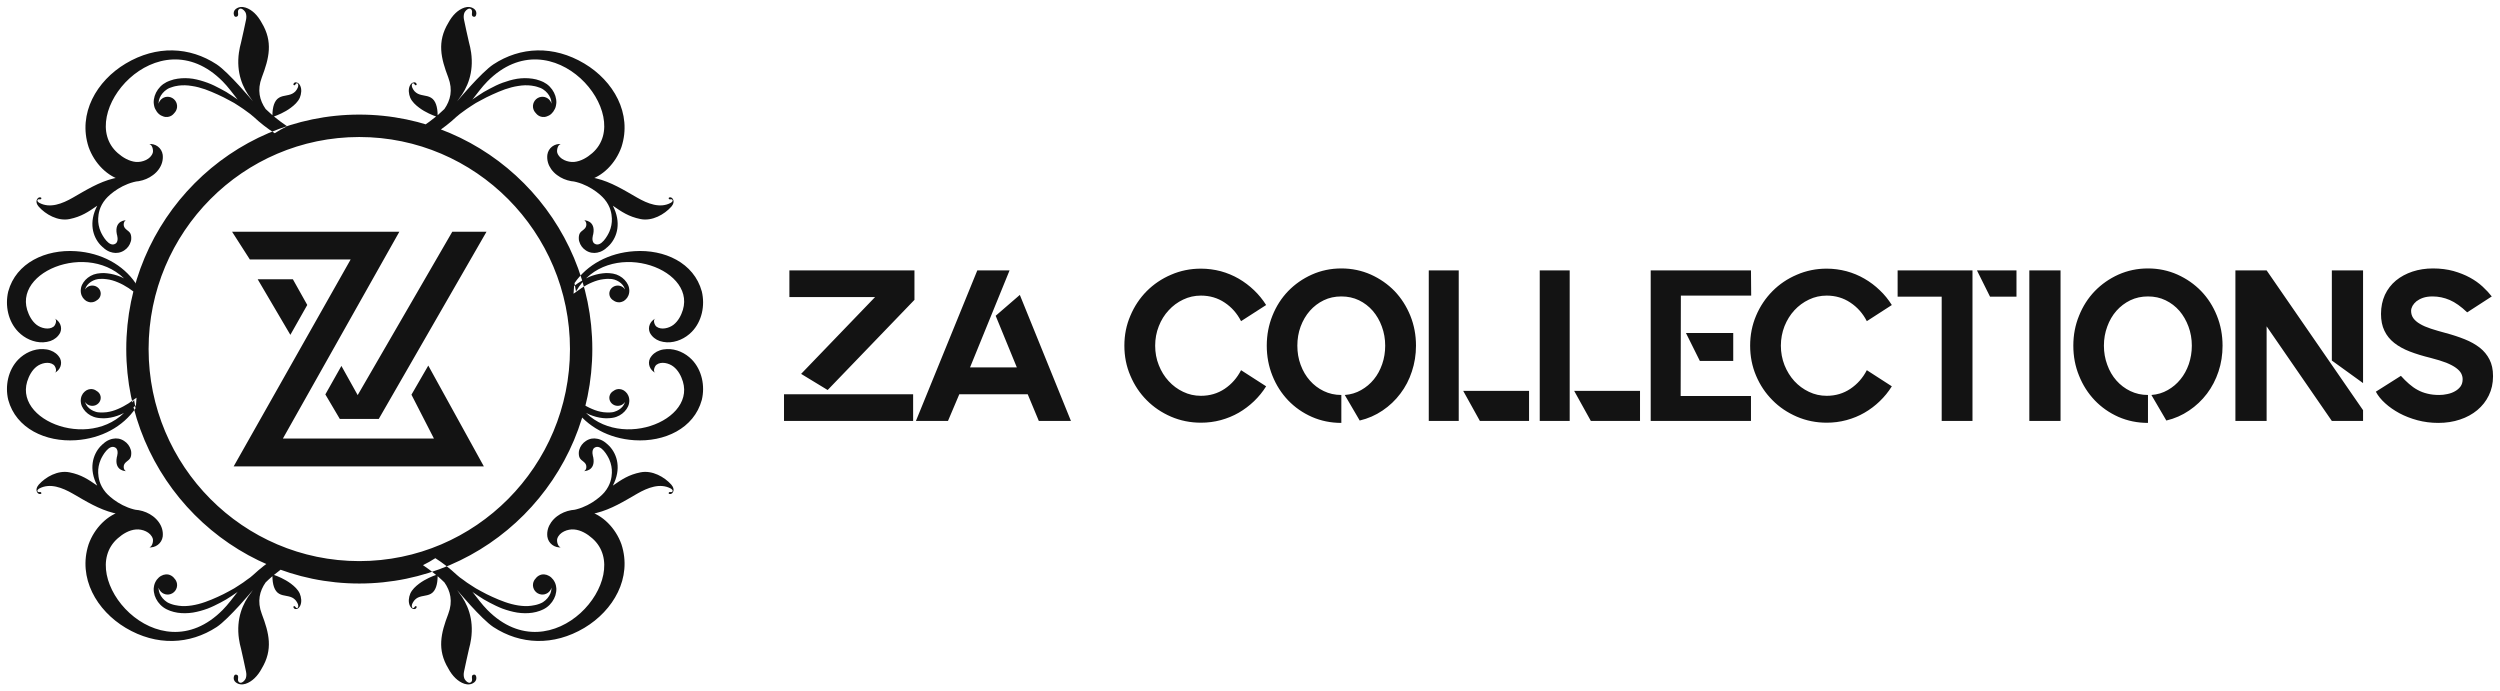 <svg version="1.2" baseProfile="tiny-ps" xmlns="http://www.w3.org/2000/svg" viewBox="0 0 358 99" width="358" height="99">
	<title>Shape 43</title>
	<style>
		tspan { white-space:pre }
		.shp0 { fill: #131313 } 
	</style>
	<path id="Shape 43" class="shp0" d="M51.45 83.56C33.05 83.56 18.08 68.5 18.08 49.98C18.08 31.47 33.05 16.41 51.45 16.41C69.85 16.41 84.82 31.47 84.82 49.98C84.82 68.5 69.85 83.56 51.45 83.56ZM51.45 19.62C34.81 19.62 21.28 33.24 21.28 49.98C21.28 66.73 34.81 80.35 51.45 80.35C68.09 80.35 81.62 66.73 81.62 49.98C81.62 33.24 68.09 19.62 51.45 19.62ZM19.2 41.74C14.75 33.94 2.04 38.23 3.89 44.37C4.14 45.16 4.56 45.99 5.25 46.52C5.88 47 7 47.29 7.68 46.77C7.93 46.58 8.24 45.82 7.82 45.61C8.62 46.01 8.96 46.91 8.61 47.66C8.3 48.24 7.8 48.62 7.22 48.83C6.89 48.94 6.54 49 6.18 49.02C4.85 49.07 3.53 48.46 2.61 47.51C1.16 46.02 0.7 43.75 1.18 41.74C2.3 37.62 6.55 35.68 10.85 35.97C14.52 36.21 17.62 37.92 19.41 40.54C19.35 40.94 19.27 41.34 19.2 41.74ZM18.77 34.43C18.77 34.38 18.78 34.32 18.79 34.27C18.81 33.98 18.79 33.67 18.66 33.42C18.42 32.99 17.84 32.86 17.73 32.32C17.68 32.05 17.73 31.73 17.99 31.56C18.01 31.55 18.03 31.54 18.05 31.54C18.03 31.54 17.62 31.54 17.25 31.78C16.87 32.03 16.53 32.53 16.73 33.54C16.73 33.54 17.08 34.55 16.54 34.89C15.62 35.49 14.65 33.71 14.42 33.18C14.16 32.59 14.03 31.92 14.06 31.28C14.09 30.62 14.23 29.58 15.13 28.51C15.74 27.78 17.59 26.21 20.02 25.9C19.86 25.65 19.68 25.41 19.48 25.19C18.54 25.18 17.45 25.26 16.28 25.55C14.16 26.07 12.34 27.21 10.44 28.3C8.93 29.17 7.15 29.88 5.62 29.04C5.48 28.97 5.22 28.73 5.43 28.58C5.51 28.51 5.63 28.54 5.72 28.55C5.8 28.55 5.88 28.54 5.91 28.45C5.96 28.35 5.9 28.3 5.82 28.27C5.68 28.23 5.52 28.28 5.41 28.39C5.05 28.79 5.28 29.3 5.55 29.6C6.53 30.7 8.28 31.71 9.96 31.37C11.66 31.02 12.64 30.34 13.92 29.46C12.68 31.86 13.28 33.89 14.38 35.08C14.49 35.2 14.6 35.31 14.72 35.41L14.73 35.4C15.01 35.69 15.35 35.91 15.73 36.06C15.87 36.11 16.01 36.15 16.16 36.18C16.68 36.28 17.24 36.21 17.77 35.87C18.26 35.56 18.58 35.1 18.72 34.61C18.74 34.55 18.75 34.49 18.77 34.43ZM31.03 9.22C27.16 6.68 22.42 6.46 18 9.1C13.84 11.58 11.12 16.25 12.69 21.06C13.51 23.36 15.37 25.32 17.66 25.87C19.11 26.22 20.71 25.98 21.91 25.07C22.24 24.83 22.52 24.54 22.75 24.22C23.16 23.64 23.39 22.94 23.3 22.16C23.16 21.18 22.27 20.51 21.27 20.63C21.8 20.57 21.99 21.52 21.88 21.87C21.58 22.83 20.36 23.26 19.47 23.19C18.49 23.1 17.58 22.55 16.86 21.92C10.68 16.5 22.54 2.22 31.89 11.66C32.66 12.43 33.38 13.44 34.05 14.28C34.01 14.25 33.97 14.21 33.93 14.18C33.69 14.01 33.45 13.85 33.19 13.68C32.69 13.33 32.15 13.01 31.56 12.71C30.98 12.4 30.37 12.09 29.71 11.85C29.05 11.61 28.35 11.4 27.63 11.28C26.91 11.17 26.16 11.16 25.43 11.27C25.07 11.32 24.71 11.41 24.37 11.54C24.2 11.61 24.04 11.66 23.86 11.75C23.74 11.81 23.52 11.94 23.38 12.04C22.78 12.48 22.36 13.09 22.15 13.74C22.05 14.06 22 14.4 22.01 14.72C22.01 14.8 22.03 14.88 22.04 14.96C22.05 15.04 22.06 15.12 22.08 15.19C22.11 15.27 22.12 15.33 22.15 15.43C22.18 15.49 22.2 15.55 22.23 15.61C22.37 15.9 22.54 16.13 22.74 16.31C22.94 16.49 23.17 16.61 23.4 16.68C23.63 16.76 23.85 16.77 24.06 16.74C24.26 16.71 24.43 16.64 24.57 16.55C24.71 16.47 24.81 16.36 24.89 16.27C24.91 16.24 24.93 16.22 24.95 16.2C25.16 15.99 25.3 15.72 25.35 15.41C25.45 14.66 24.93 13.97 24.18 13.87C23.51 13.78 22.89 14.21 22.7 14.85C22.7 14.81 22.7 14.77 22.71 14.72C22.72 14.49 22.77 14.24 22.87 14.01C23.07 13.54 23.44 13.1 23.9 12.8C24.03 12.72 24.09 12.68 24.27 12.6C24.38 12.55 24.54 12.51 24.68 12.46C24.82 12.4 24.97 12.38 25.12 12.34C25.27 12.3 25.42 12.28 25.58 12.26C26.19 12.18 26.83 12.2 27.47 12.31C28.11 12.4 28.75 12.58 29.37 12.79C29.98 13.02 30.59 13.26 31.16 13.53C31.73 13.8 32.31 14.06 32.8 14.35C33.06 14.48 33.3 14.62 33.54 14.75C33.77 14.9 34 15.04 34.21 15.18C34.65 15.45 35.02 15.73 35.35 15.97C35.52 16.1 35.68 16.21 35.83 16.32C35.97 16.44 36.1 16.54 36.21 16.64C36.24 16.66 36.27 16.68 36.29 16.7C37.25 17.6 38.27 18.39 39.34 19.08C39.91 18.71 40.5 18.38 41.11 18.08C40.48 17.65 39.85 17.19 39.23 16.68C39.68 16.52 40.75 16.11 41.66 15.42C42.16 15.05 42.67 14.58 42.93 14C43.15 13.47 43.24 12.78 42.98 12.25C42.85 12 42.66 11.8 42.36 11.79C42.22 11.78 42.08 11.87 42.03 12.01C42 12.08 42 12.16 42.1 12.2C42.18 12.24 42.23 12.19 42.28 12.13C42.33 12.06 42.38 11.95 42.48 11.93C42.6 11.91 42.67 12 42.7 12.12C42.76 12.38 42.61 12.63 42.48 12.85C42.38 13.01 42.26 13.15 42.09 13.27C41.46 13.75 40.62 13.59 39.96 13.99C39.29 14.38 39.02 15.33 39.01 16.5C38.68 16.21 38.35 15.91 38.04 15.61C37.18 14.37 36.8 12.91 37.49 11.09C38.54 8.33 39.12 5.99 37.48 3.27C37.2 2.75 36.85 2.26 36.44 1.87C35.76 1.23 34.62 0.61 33.75 1.3C33.5 1.5 33.4 1.84 33.5 2.15C33.55 2.33 33.67 2.46 33.89 2.39C34.09 2.32 34.11 2.17 34.1 1.99C34.09 1.79 34.03 1.55 34.17 1.37C34.51 0.96 35.08 1.55 35.2 1.88C35.3 2.18 35.3 2.51 35.23 2.84C35.05 3.74 34.76 5.02 34.52 6.08C34.39 6.56 34.29 7.01 34.23 7.45C34.22 7.47 34.22 7.48 34.22 7.49L34.22 7.49C33.8 10.42 34.76 12.61 35.94 14.12C36.03 14.25 36.12 14.38 36.22 14.51C36.22 14.51 32.76 10.36 31.03 9.22ZM18.41 41.25C17.92 40.93 17.41 40.65 16.88 40.43C16.36 40.21 15.81 40.04 15.26 39.98C15.12 39.96 14.98 39.94 14.85 39.94C14.71 39.94 14.57 39.92 14.44 39.94C14.31 39.95 14.16 39.94 14.05 39.96C13.88 39.99 13.81 40 13.69 40.04C13.22 40.19 12.8 40.46 12.52 40.8C12.38 40.97 12.28 41.15 12.21 41.34C12.19 41.38 12.19 41.41 12.18 41.45C12.48 40.97 13.12 40.76 13.68 40.98C14.3 41.23 14.59 41.9 14.33 42.49C14.22 42.73 14.03 42.92 13.81 43.04C13.78 43.06 13.76 43.07 13.74 43.09C13.65 43.14 13.54 43.21 13.4 43.24C13.26 43.29 13.09 43.3 12.91 43.29C12.73 43.26 12.53 43.2 12.35 43.1C12.18 42.98 12.01 42.83 11.87 42.64C11.74 42.45 11.64 42.23 11.59 41.96C11.58 41.91 11.58 41.85 11.57 41.8C11.56 41.71 11.57 41.66 11.56 41.59C11.56 41.53 11.57 41.46 11.58 41.39C11.59 41.33 11.59 41.26 11.61 41.19C11.67 40.92 11.79 40.66 11.96 40.42C12.29 39.94 12.79 39.54 13.41 39.31C13.56 39.26 13.77 39.2 13.9 39.18C14.07 39.15 14.22 39.14 14.39 39.12C14.71 39.09 15.04 39.09 15.36 39.14C16.02 39.21 16.66 39.39 17.26 39.63C17.85 39.89 18.4 40.21 18.92 40.55C19.11 40.68 19.29 40.82 19.47 40.96C19.5 41.33 19.52 41.69 19.55 42.06C19.18 41.78 18.8 41.51 18.41 41.25ZM82.48 41.74C86.93 33.94 99.64 38.23 97.79 44.37C97.55 45.16 97.12 45.99 96.43 46.52C95.8 47 94.68 47.29 94 46.77C93.75 46.58 93.44 45.82 93.86 45.61C93.06 46.01 92.72 46.91 93.07 47.66C93.38 48.24 93.88 48.62 94.46 48.83C94.79 48.94 95.14 49 95.5 49.02C96.83 49.07 98.15 48.46 99.07 47.51C100.52 46.02 100.98 43.75 100.5 41.74C99.38 37.62 95.13 35.68 90.83 35.97C87.16 36.21 84.06 37.92 82.27 40.54C82.33 40.94 82.41 41.34 82.48 41.74ZM82.91 34.43C82.91 34.38 82.9 34.32 82.89 34.27C82.87 33.98 82.89 33.67 83.02 33.42C83.26 32.99 83.85 32.86 83.95 32.32C84 32.05 83.95 31.73 83.69 31.56C83.67 31.55 83.65 31.54 83.63 31.54C83.65 31.54 84.06 31.54 84.43 31.78C84.81 32.03 85.15 32.53 84.95 33.54C84.95 33.54 84.6 34.55 85.14 34.89C86.06 35.49 87.03 33.71 87.26 33.18C87.52 32.59 87.65 31.92 87.62 31.28C87.59 30.62 87.45 29.58 86.55 28.51C85.94 27.78 84.09 26.21 81.66 25.9C81.82 25.65 82 25.41 82.2 25.19C83.14 25.18 84.23 25.26 85.4 25.55C87.52 26.07 89.34 27.21 91.24 28.3C92.75 29.17 94.53 29.88 96.06 29.04C96.2 28.97 96.46 28.73 96.25 28.58C96.17 28.51 96.06 28.54 95.96 28.55C95.88 28.55 95.8 28.54 95.77 28.45C95.72 28.35 95.78 28.3 95.86 28.27C96 28.23 96.16 28.28 96.27 28.39C96.63 28.79 96.4 29.3 96.13 29.6C95.15 30.7 93.4 31.71 91.72 31.37C90.02 31.02 89.04 30.34 87.76 29.46C89 31.86 88.4 33.89 87.3 35.08C87.19 35.2 87.08 35.31 86.96 35.41L86.95 35.4C86.67 35.69 86.33 35.91 85.95 36.06C85.81 36.11 85.67 36.15 85.52 36.18C85 36.28 84.44 36.21 83.91 35.87C83.42 35.56 83.1 35.1 82.96 34.61C82.94 34.55 82.93 34.49 82.91 34.43ZM70.65 9.22C74.52 6.68 79.26 6.46 83.68 9.1C87.84 11.58 90.56 16.25 88.99 21.06C88.17 23.36 86.31 25.32 84.02 25.87C82.57 26.22 80.97 25.98 79.77 25.07C79.44 24.83 79.16 24.54 78.93 24.22C78.52 23.64 78.29 22.94 78.38 22.16C78.52 21.18 79.41 20.51 80.41 20.63C79.88 20.57 79.69 21.52 79.8 21.87C80.1 22.83 81.32 23.26 82.21 23.19C83.19 23.1 84.1 22.55 84.82 21.92C91 16.5 79.14 2.22 69.79 11.66C69.02 12.43 68.3 13.44 67.63 14.28C67.67 14.25 67.71 14.21 67.75 14.18C67.99 14.01 68.23 13.85 68.49 13.68C68.99 13.33 69.53 13.01 70.12 12.71C70.7 12.4 71.31 12.09 71.97 11.85C72.63 11.61 73.33 11.4 74.05 11.28C74.77 11.17 75.52 11.16 76.25 11.27C76.61 11.32 76.97 11.41 77.31 11.54C77.48 11.61 77.64 11.66 77.82 11.75C77.94 11.81 78.16 11.94 78.3 12.04C78.9 12.48 79.32 13.09 79.53 13.74C79.63 14.06 79.68 14.4 79.67 14.72C79.67 14.8 79.65 14.88 79.64 14.96C79.63 15.04 79.62 15.12 79.6 15.19C79.57 15.27 79.56 15.33 79.53 15.43C79.5 15.49 79.48 15.55 79.45 15.61C79.31 15.9 79.14 16.13 78.94 16.31C78.74 16.49 78.51 16.61 78.28 16.68C78.05 16.76 77.83 16.77 77.62 16.74C77.42 16.71 77.25 16.64 77.11 16.55C76.97 16.47 76.87 16.36 76.79 16.27C76.77 16.24 76.75 16.22 76.73 16.2C76.52 15.99 76.38 15.72 76.33 15.41C76.23 14.66 76.75 13.97 77.5 13.87C78.17 13.78 78.8 14.21 78.98 14.85C78.98 14.81 78.98 14.77 78.97 14.72C78.96 14.49 78.91 14.24 78.81 14.01C78.61 13.54 78.24 13.1 77.78 12.8C77.65 12.72 77.59 12.68 77.41 12.6C77.3 12.55 77.14 12.51 77 12.46C76.86 12.4 76.71 12.38 76.56 12.34C76.41 12.3 76.26 12.28 76.1 12.26C75.49 12.18 74.85 12.2 74.21 12.31C73.57 12.4 72.93 12.58 72.31 12.79C71.7 13.02 71.09 13.26 70.52 13.53C69.95 13.8 69.37 14.06 68.88 14.35C68.62 14.48 68.38 14.62 68.14 14.75C67.91 14.9 67.68 15.04 67.47 15.18C67.03 15.45 66.66 15.73 66.33 15.97C66.16 16.1 66 16.21 65.85 16.32C65.71 16.44 65.58 16.54 65.47 16.64C65.44 16.66 65.41 16.68 65.39 16.7C64.43 17.6 63.41 18.39 62.34 19.08C61.77 18.71 61.18 18.38 60.57 18.08C61.2 17.65 61.83 17.19 62.45 16.68C62 16.52 60.93 16.11 60.02 15.42C59.52 15.05 59.01 14.58 58.75 14C58.53 13.47 58.44 12.78 58.7 12.25C58.83 12 59.02 11.8 59.32 11.79C59.47 11.78 59.6 11.87 59.65 12.01C59.68 12.08 59.68 12.16 59.59 12.2C59.5 12.24 59.45 12.19 59.4 12.13C59.35 12.06 59.3 11.95 59.2 11.93C59.08 11.91 59.01 12 58.98 12.12C58.92 12.38 59.07 12.63 59.2 12.85C59.3 13.01 59.42 13.15 59.59 13.27C60.22 13.75 61.06 13.59 61.72 13.99C62.39 14.38 62.66 15.33 62.67 16.5C63 16.21 63.33 15.91 63.64 15.61C64.5 14.37 64.88 12.91 64.19 11.09C63.14 8.33 62.56 5.99 64.2 3.27C64.48 2.75 64.83 2.26 65.24 1.87C65.92 1.23 67.06 0.61 67.93 1.3C68.18 1.5 68.28 1.84 68.18 2.15C68.13 2.33 68.01 2.46 67.79 2.39C67.59 2.32 67.57 2.17 67.58 1.99C67.59 1.79 67.65 1.55 67.51 1.37C67.17 0.96 66.6 1.55 66.48 1.88C66.38 2.18 66.38 2.51 66.45 2.84C66.63 3.74 66.92 5.02 67.16 6.08C67.29 6.56 67.39 7.01 67.45 7.45C67.46 7.47 67.46 7.48 67.46 7.49L67.46 7.49C67.88 10.42 66.92 12.61 65.74 14.12C65.65 14.25 65.56 14.38 65.46 14.51C65.46 14.51 68.92 10.36 70.65 9.22ZM83.27 41.25C83.76 40.93 84.27 40.65 84.8 40.43C85.32 40.21 85.87 40.04 86.42 39.98C86.56 39.96 86.7 39.94 86.83 39.94C86.97 39.94 87.11 39.92 87.24 39.94C87.37 39.95 87.52 39.94 87.63 39.96C87.8 39.99 87.87 40 87.99 40.04C88.46 40.19 88.88 40.46 89.16 40.8C89.3 40.97 89.4 41.15 89.47 41.34C89.49 41.38 89.49 41.41 89.5 41.45C89.2 40.97 88.56 40.76 88 40.98C87.38 41.23 87.09 41.9 87.35 42.49C87.46 42.73 87.65 42.92 87.87 43.04C87.9 43.06 87.92 43.07 87.94 43.09C88.03 43.14 88.14 43.21 88.28 43.24C88.42 43.29 88.59 43.3 88.77 43.29C88.95 43.26 89.15 43.2 89.33 43.1C89.5 42.98 89.67 42.83 89.81 42.64C89.94 42.45 90.04 42.23 90.09 41.96C90.1 41.91 90.1 41.85 90.11 41.8C90.12 41.71 90.11 41.66 90.12 41.59C90.12 41.53 90.11 41.46 90.1 41.39C90.09 41.33 90.09 41.26 90.07 41.19C90.01 40.92 89.89 40.66 89.72 40.42C89.39 39.94 88.89 39.54 88.27 39.31C88.12 39.26 87.91 39.2 87.78 39.18C87.61 39.15 87.46 39.14 87.3 39.12C86.97 39.09 86.64 39.09 86.32 39.14C85.66 39.21 85.02 39.39 84.42 39.63C83.83 39.89 83.28 40.21 82.76 40.55C82.57 40.68 82.39 40.82 82.21 40.96C82.18 41.33 82.16 41.69 82.13 42.06C82.5 41.78 82.88 41.51 83.27 41.25ZM19.2 57.26C14.75 65.06 2.04 60.78 3.89 54.64C4.14 53.85 4.56 53.02 5.25 52.49C5.88 52 7 51.71 7.68 52.24C7.93 52.43 8.24 53.19 7.82 53.4C8.62 53 8.96 52.1 8.61 51.34C8.3 50.76 7.8 50.38 7.22 50.18C6.89 50.06 6.54 50 6.18 49.99C4.85 49.93 3.53 50.55 2.61 51.49C1.16 52.99 0.7 55.26 1.18 57.26C2.3 61.38 6.55 63.32 10.85 63.04C14.52 62.8 17.62 61.08 19.41 58.47C19.35 58.07 19.27 57.66 19.2 57.26ZM18.77 64.58C18.77 64.63 18.78 64.69 18.79 64.74C18.81 65.03 18.79 65.33 18.66 65.58C18.42 66.02 17.84 66.15 17.73 66.68C17.68 66.95 17.73 67.28 17.99 67.44C18.01 67.46 18.03 67.47 18.05 67.47C18.03 67.47 17.62 67.46 17.25 67.23C16.87 66.98 16.53 66.48 16.73 65.47C16.73 65.47 17.08 64.46 16.54 64.11C15.62 63.52 14.65 65.29 14.42 65.82C14.16 66.42 14.03 67.08 14.06 67.72C14.09 68.39 14.23 69.42 15.13 70.5C15.74 71.22 17.59 72.8 20.02 73.11C19.86 73.36 19.68 73.59 19.48 73.82C18.54 73.82 17.45 73.75 16.28 73.46C14.16 72.93 12.34 71.8 10.44 70.7C8.93 69.83 7.15 69.13 5.62 69.96C5.48 70.04 5.22 70.27 5.43 70.43C5.51 70.49 5.63 70.46 5.72 70.46C5.8 70.45 5.88 70.47 5.91 70.56C5.96 70.65 5.9 70.71 5.82 70.73C5.68 70.77 5.52 70.73 5.41 70.61C5.05 70.22 5.28 69.71 5.55 69.4C6.53 68.3 8.28 67.3 9.96 67.64C11.66 67.98 12.64 68.66 13.92 69.54C12.68 67.15 13.28 65.12 14.38 63.92C14.49 63.8 14.6 63.69 14.72 63.59L14.73 63.6C15.01 63.32 15.35 63.09 15.73 62.95C15.87 62.9 16.01 62.85 16.16 62.83C16.68 62.72 17.24 62.79 17.77 63.14C18.26 63.45 18.58 63.91 18.72 64.39C18.74 64.45 18.75 64.51 18.77 64.58ZM31.03 89.79C27.16 92.32 22.42 92.54 18 89.91C13.84 87.42 11.12 82.76 12.69 77.94C13.51 75.65 15.37 73.69 17.66 73.13C19.11 72.78 20.71 73.02 21.91 73.93C22.24 74.18 22.52 74.47 22.75 74.79C23.16 75.37 23.39 76.07 23.3 76.84C23.16 77.82 22.27 78.49 21.27 78.38C21.8 78.43 21.99 77.48 21.88 77.14C21.58 76.18 20.36 75.74 19.47 75.82C18.49 75.9 17.58 76.45 16.86 77.09C10.68 82.5 22.54 96.79 31.89 87.34C32.66 86.57 33.38 85.57 34.05 84.72C34.01 84.76 33.97 84.79 33.93 84.83C33.69 85 33.45 85.15 33.19 85.33C32.69 85.68 32.15 85.99 31.56 86.3C30.98 86.6 30.37 86.91 29.71 87.16C29.05 87.4 28.35 87.6 27.63 87.72C26.91 87.83 26.16 87.85 25.43 87.74C25.07 87.69 24.71 87.59 24.37 87.47C24.2 87.39 24.04 87.35 23.86 87.25C23.74 87.19 23.52 87.07 23.38 86.96C22.78 86.52 22.36 85.91 22.15 85.27C22.05 84.94 22 84.61 22.01 84.28C22.01 84.2 22.03 84.12 22.04 84.04C22.05 83.96 22.06 83.89 22.08 83.81C22.11 83.73 22.12 83.67 22.15 83.58C22.18 83.52 22.2 83.45 22.23 83.39C22.37 83.1 22.54 82.88 22.74 82.7C22.94 82.52 23.17 82.4 23.4 82.32C23.63 82.25 23.85 82.24 24.06 82.26C24.26 82.3 24.43 82.37 24.57 82.46C24.71 82.54 24.81 82.65 24.89 82.73C24.91 82.76 24.93 82.78 24.95 82.81C25.16 83.02 25.3 83.28 25.35 83.6C25.45 84.34 24.93 85.03 24.18 85.13C23.51 85.22 22.89 84.79 22.7 84.15C22.7 84.2 22.7 84.24 22.71 84.28C22.72 84.52 22.77 84.76 22.87 85C23.07 85.47 23.44 85.91 23.9 86.21C24.03 86.29 24.09 86.33 24.27 86.4C24.38 86.46 24.54 86.5 24.68 86.55C24.82 86.6 24.97 86.63 25.12 86.66C25.27 86.7 25.42 86.72 25.58 86.74C26.19 86.83 26.83 86.8 27.47 86.7C28.11 86.6 28.75 86.43 29.37 86.21C29.98 85.99 30.59 85.75 31.16 85.48C31.73 85.21 32.31 84.95 32.8 84.66C33.06 84.52 33.3 84.38 33.54 84.25C33.77 84.11 34 83.96 34.21 83.82C34.65 83.56 35.02 83.28 35.35 83.03C35.52 82.91 35.68 82.79 35.83 82.69C35.97 82.57 36.1 82.46 36.21 82.37C36.24 82.34 36.27 82.33 36.29 82.3C37.25 81.41 38.27 80.61 39.34 79.93C39.91 80.3 40.5 80.63 41.11 80.93C40.48 81.35 39.85 81.82 39.23 82.33C39.68 82.48 40.75 82.9 41.66 83.58C42.16 83.96 42.67 84.42 42.93 85.01C43.15 85.54 43.24 86.22 42.98 86.76C42.85 87.01 42.66 87.21 42.36 87.22C42.22 87.22 42.08 87.13 42.03 87C42 86.92 42 86.84 42.1 86.81C42.18 86.77 42.23 86.82 42.28 86.88C42.33 86.95 42.38 87.05 42.48 87.07C42.6 87.1 42.67 87 42.7 86.89C42.76 86.63 42.61 86.37 42.48 86.16C42.38 86 42.26 85.86 42.09 85.73C41.46 85.25 40.62 85.41 39.96 85.02C39.29 84.63 39.02 83.68 39.01 82.51C38.68 82.8 38.35 83.09 38.04 83.4C37.18 84.63 36.8 86.1 37.49 87.92C38.54 90.67 39.12 93.01 37.48 95.73C37.2 96.26 36.85 96.74 36.44 97.13C35.76 97.78 34.62 98.4 33.75 97.7C33.5 97.5 33.4 97.17 33.5 96.85C33.55 96.68 33.67 96.55 33.89 96.62C34.09 96.68 34.11 96.84 34.1 97.01C34.09 97.22 34.03 97.46 34.17 97.63C34.51 98.05 35.08 97.46 35.2 97.12C35.3 96.83 35.3 96.49 35.23 96.17C35.05 95.27 34.76 93.99 34.52 92.92C34.39 92.45 34.29 91.99 34.23 91.55C34.22 91.54 34.22 91.53 34.22 91.51L34.22 91.51C33.8 88.59 34.76 86.4 35.94 84.89C36.03 84.76 36.12 84.62 36.22 84.49C36.22 84.49 32.76 88.65 31.03 89.79ZM18.41 57.76C17.92 58.07 17.41 58.35 16.88 58.57C16.36 58.8 15.81 58.96 15.26 59.03C15.12 59.05 14.98 59.06 14.85 59.06C14.71 59.07 14.57 59.08 14.44 59.07C14.31 59.06 14.16 59.06 14.05 59.04C13.88 59.02 13.81 59 13.69 58.96C13.22 58.82 12.8 58.55 12.52 58.21C12.38 58.04 12.28 57.85 12.21 57.66C12.19 57.63 12.19 57.59 12.18 57.56C12.48 58.04 13.12 58.25 13.68 58.03C14.3 57.78 14.59 57.1 14.33 56.52C14.22 56.27 14.03 56.09 13.81 55.97C13.78 55.95 13.76 55.93 13.74 55.92C13.65 55.86 13.54 55.8 13.4 55.76C13.26 55.72 13.09 55.7 12.91 55.72C12.73 55.74 12.53 55.8 12.35 55.91C12.18 56.02 12.01 56.17 11.87 56.36C11.74 56.55 11.64 56.77 11.59 57.04C11.58 57.1 11.58 57.15 11.57 57.21C11.56 57.29 11.57 57.34 11.56 57.41C11.56 57.48 11.57 57.55 11.58 57.61C11.59 57.68 11.59 57.75 11.61 57.81C11.67 58.08 11.79 58.34 11.96 58.58C12.29 59.06 12.79 59.47 13.41 59.69C13.56 59.75 13.77 59.8 13.9 59.82C14.07 59.86 14.22 59.86 14.39 59.88C14.71 59.91 15.04 59.91 15.36 59.87C16.02 59.8 16.66 59.62 17.26 59.37C17.85 59.11 18.4 58.8 18.92 58.45C19.11 58.32 19.29 58.18 19.47 58.05C19.5 57.68 19.52 57.31 19.55 56.95C19.18 57.23 18.8 57.5 18.41 57.76ZM82.48 57.26C86.93 65.06 99.64 60.78 97.79 54.64C97.55 53.85 97.12 53.02 96.43 52.49C95.8 52 94.68 51.71 94 52.24C93.75 52.43 93.44 53.19 93.86 53.4C93.06 53 92.72 52.1 93.07 51.34C93.38 50.76 93.88 50.38 94.46 50.18C94.79 50.06 95.14 50 95.5 49.99C96.83 49.93 98.15 50.55 99.07 51.49C100.52 52.99 100.98 55.26 100.5 57.26C99.38 61.38 95.13 63.32 90.83 63.04C87.16 62.8 84.06 61.08 82.27 58.47C82.33 58.07 82.41 57.66 82.48 57.26ZM82.91 64.58C82.91 64.63 82.9 64.69 82.89 64.74C82.87 65.03 82.89 65.33 83.02 65.58C83.26 66.02 83.85 66.15 83.95 66.68C84 66.95 83.95 67.28 83.69 67.44C83.67 67.46 83.65 67.47 83.63 67.47C83.65 67.47 84.06 67.46 84.43 67.23C84.81 66.98 85.15 66.48 84.95 65.47C84.95 65.47 84.6 64.46 85.14 64.11C86.06 63.52 87.03 65.29 87.26 65.82C87.52 66.42 87.65 67.08 87.62 67.72C87.59 68.39 87.45 69.42 86.55 70.5C85.94 71.22 84.09 72.8 81.66 73.11C81.82 73.36 82 73.59 82.2 73.82C83.14 73.82 84.23 73.75 85.4 73.46C87.52 72.93 89.34 71.8 91.24 70.7C92.75 69.83 94.53 69.13 96.06 69.96C96.2 70.04 96.46 70.27 96.25 70.43C96.17 70.49 96.06 70.46 95.96 70.46C95.88 70.45 95.8 70.47 95.77 70.56C95.72 70.65 95.78 70.71 95.86 70.73C96 70.77 96.16 70.73 96.27 70.61C96.63 70.22 96.4 69.71 96.13 69.4C95.15 68.3 93.4 67.3 91.72 67.64C90.02 67.98 89.04 68.66 87.76 69.54C89 67.15 88.4 65.12 87.3 63.92C87.19 63.8 87.08 63.69 86.96 63.59L86.95 63.6C86.67 63.32 86.33 63.09 85.95 62.95C85.81 62.9 85.67 62.85 85.52 62.83C85 62.72 84.44 62.79 83.91 63.14C83.42 63.45 83.1 63.91 82.96 64.39C82.94 64.45 82.93 64.51 82.91 64.58ZM70.65 89.79C74.52 92.32 79.26 92.54 83.68 89.91C87.84 87.42 90.56 82.76 88.99 77.94C88.17 75.65 86.31 73.69 84.02 73.13C82.57 72.78 80.97 73.02 79.77 73.93C79.44 74.18 79.16 74.47 78.93 74.79C78.52 75.37 78.29 76.07 78.38 76.84C78.52 77.82 79.41 78.49 80.41 78.38C79.88 78.43 79.69 77.48 79.8 77.14C80.1 76.18 81.32 75.74 82.21 75.82C83.19 75.9 84.1 76.45 84.82 77.09C91 82.5 79.14 96.79 69.79 87.34C69.02 86.57 68.3 85.57 67.63 84.72C67.67 84.76 67.71 84.79 67.75 84.83C67.99 85 68.23 85.15 68.49 85.33C68.99 85.68 69.53 85.99 70.12 86.3C70.7 86.6 71.31 86.91 71.97 87.16C72.63 87.4 73.33 87.6 74.05 87.72C74.77 87.83 75.52 87.85 76.25 87.74C76.61 87.69 76.97 87.59 77.31 87.47C77.48 87.39 77.64 87.35 77.82 87.25C77.94 87.19 78.16 87.07 78.3 86.96C78.9 86.52 79.32 85.91 79.53 85.27C79.63 84.94 79.68 84.61 79.67 84.28C79.67 84.2 79.65 84.12 79.64 84.04C79.63 83.96 79.62 83.89 79.6 83.81C79.57 83.73 79.56 83.67 79.53 83.58C79.5 83.52 79.48 83.45 79.45 83.39C79.31 83.1 79.14 82.88 78.94 82.7C78.74 82.52 78.51 82.4 78.28 82.32C78.05 82.25 77.83 82.24 77.62 82.26C77.42 82.3 77.25 82.37 77.11 82.46C76.97 82.54 76.87 82.65 76.79 82.73C76.77 82.76 76.75 82.78 76.73 82.81C76.52 83.02 76.38 83.28 76.33 83.6C76.23 84.34 76.75 85.03 77.5 85.13C78.17 85.22 78.8 84.79 78.98 84.15C78.98 84.2 78.98 84.24 78.97 84.28C78.96 84.52 78.91 84.76 78.81 85C78.61 85.47 78.24 85.91 77.78 86.21C77.65 86.29 77.59 86.33 77.41 86.4C77.3 86.46 77.14 86.5 77 86.55C76.86 86.6 76.71 86.63 76.56 86.66C76.41 86.7 76.26 86.72 76.1 86.74C75.49 86.83 74.85 86.8 74.21 86.7C73.57 86.6 72.93 86.43 72.31 86.21C71.7 85.99 71.09 85.75 70.52 85.48C69.95 85.21 69.37 84.95 68.88 84.66C68.62 84.52 68.38 84.38 68.14 84.25C67.91 84.11 67.68 83.96 67.47 83.82C67.03 83.56 66.66 83.28 66.33 83.03C66.16 82.91 66 82.79 65.85 82.69C65.71 82.57 65.58 82.46 65.47 82.37C65.44 82.34 65.41 82.33 65.39 82.3C64.43 81.41 63.41 80.61 62.34 79.93C61.77 80.3 61.18 80.63 60.57 80.93C61.2 81.35 61.83 81.82 62.45 82.33C62 82.48 60.93 82.9 60.02 83.58C59.52 83.96 59.01 84.42 58.75 85.01C58.53 85.54 58.44 86.22 58.7 86.76C58.83 87.01 59.02 87.21 59.32 87.22C59.47 87.22 59.6 87.13 59.65 87C59.68 86.92 59.68 86.84 59.59 86.81C59.5 86.77 59.45 86.82 59.4 86.88C59.35 86.95 59.3 87.05 59.2 87.07C59.08 87.1 59.01 87 58.98 86.89C58.92 86.63 59.07 86.37 59.2 86.16C59.3 86 59.42 85.86 59.59 85.73C60.22 85.25 61.06 85.41 61.72 85.02C62.39 84.63 62.66 83.68 62.67 82.51C63 82.8 63.33 83.09 63.64 83.4C64.5 84.63 64.88 86.1 64.19 87.92C63.14 90.67 62.56 93.01 64.2 95.73C64.48 96.26 64.83 96.74 65.24 97.13C65.92 97.78 67.06 98.4 67.93 97.7C68.18 97.5 68.28 97.17 68.18 96.85C68.13 96.68 68.01 96.55 67.79 96.62C67.59 96.68 67.57 96.84 67.58 97.01C67.59 97.22 67.65 97.46 67.51 97.63C67.17 98.05 66.6 97.46 66.48 97.12C66.38 96.83 66.38 96.49 66.45 96.17C66.63 95.27 66.92 93.99 67.16 92.92C67.29 92.45 67.39 91.99 67.45 91.55C67.46 91.54 67.46 91.53 67.46 91.51L67.46 91.51C67.88 88.59 66.92 86.4 65.74 84.89C65.65 84.76 65.56 84.62 65.46 84.49C65.46 84.49 68.92 88.65 70.65 89.79ZM83.27 57.76C83.76 58.07 84.27 58.35 84.8 58.57C85.32 58.8 85.87 58.96 86.42 59.03C86.56 59.05 86.7 59.06 86.83 59.06C86.97 59.07 87.11 59.08 87.24 59.07C87.37 59.06 87.52 59.06 87.63 59.04C87.8 59.02 87.87 59 87.99 58.96C88.46 58.82 88.88 58.55 89.16 58.21C89.3 58.04 89.4 57.85 89.47 57.66C89.49 57.63 89.49 57.59 89.5 57.56C89.2 58.04 88.56 58.25 88 58.03C87.38 57.78 87.09 57.1 87.35 56.52C87.46 56.27 87.65 56.09 87.87 55.97C87.9 55.95 87.92 55.93 87.94 55.92C88.03 55.86 88.14 55.8 88.28 55.76C88.42 55.72 88.59 55.7 88.77 55.72C88.95 55.74 89.15 55.8 89.33 55.91C89.5 56.02 89.67 56.17 89.81 56.36C89.94 56.55 90.04 56.77 90.09 57.04C90.1 57.1 90.1 57.15 90.11 57.21C90.12 57.29 90.11 57.34 90.12 57.41C90.12 57.48 90.11 57.55 90.1 57.61C90.09 57.68 90.09 57.75 90.07 57.81C90.01 58.08 89.89 58.34 89.72 58.58C89.39 59.06 88.89 59.47 88.27 59.69C88.12 59.75 87.91 59.8 87.78 59.82C87.61 59.86 87.46 59.86 87.3 59.88C86.97 59.91 86.64 59.91 86.32 59.87C85.66 59.8 85.02 59.62 84.42 59.37C83.83 59.11 83.28 58.8 82.76 58.45C82.57 58.32 82.39 58.18 82.21 58.05C82.18 57.68 82.16 57.31 82.13 56.95C82.5 57.23 82.88 57.5 83.27 57.76ZM44 43.67L41.58 47.95L36.9 39.99L41.94 39.99L44 43.67ZM48.89 52.4L46.59 56.48L48.66 59.99L54.24 59.99L69.67 33.18L64.77 33.18L51.22 56.58L48.89 52.4ZM58.92 56.52L62.14 62.8L40.51 62.8L57.19 33.18L33.23 33.18L35.78 37.16L50.21 37.16L33.46 66.79L69.29 66.79L61.33 52.35L58.92 56.52ZM112.27 56.46L130.76 56.46L130.76 60.28L112.27 60.28L112.27 56.46ZM113.04 38.72L130.95 38.72L130.95 42.94L118.52 55.85L114.72 53.54L125.31 42.54L113.04 42.54L113.04 38.72ZM147.17 56.46L137.37 56.46L135.75 60.28L131.16 60.28L139.95 38.72L144.57 38.72L138.91 52.61L145.61 52.61L142.58 45.22L146.04 42.23L153.36 60.28L148.76 60.28L147.17 56.46ZM181.31 55.32C180.82 56.11 180.24 56.81 179.58 57.45C178.91 58.09 178.18 58.64 177.39 59.1C176.59 59.56 175.73 59.91 174.82 60.16C173.9 60.41 172.95 60.53 171.97 60.53C170.46 60.53 169.03 60.24 167.7 59.67C166.36 59.09 165.2 58.31 164.21 57.31C163.22 56.32 162.44 55.15 161.87 53.8C161.29 52.46 161.01 51.02 161.01 49.5C161.01 47.98 161.29 46.55 161.87 45.21C162.44 43.86 163.22 42.69 164.21 41.69C165.2 40.7 166.36 39.91 167.7 39.34C169.03 38.76 170.46 38.47 171.97 38.47C172.95 38.47 173.9 38.6 174.82 38.84C175.73 39.09 176.59 39.45 177.39 39.91C178.18 40.37 178.91 40.92 179.58 41.56C180.24 42.19 180.82 42.9 181.31 43.68L177.72 45.99C177.15 44.88 176.37 43.99 175.37 43.33C174.37 42.66 173.23 42.33 171.97 42.33C171.07 42.33 170.22 42.52 169.43 42.9C168.63 43.28 167.94 43.79 167.35 44.44C166.75 45.08 166.28 45.84 165.94 46.71C165.59 47.59 165.42 48.52 165.42 49.5C165.42 50.49 165.59 51.42 165.94 52.29C166.28 53.16 166.75 53.92 167.35 54.57C167.94 55.22 168.63 55.73 169.43 56.11C170.22 56.49 171.07 56.68 171.97 56.68C173.23 56.68 174.37 56.35 175.37 55.68C176.37 55.01 177.15 54.12 177.72 53.01L181.31 55.32ZM192.08 38.44C193.59 38.44 195 38.74 196.31 39.32C197.61 39.91 198.75 40.7 199.71 41.69C200.66 42.69 201.41 43.86 201.96 45.21C202.5 46.55 202.77 47.98 202.77 49.5C202.77 50.8 202.57 52.03 202.18 53.2C201.8 54.37 201.25 55.43 200.53 56.37C199.82 57.32 198.97 58.12 197.98 58.79C196.99 59.46 195.9 59.94 194.71 60.22L192.57 56.56C193.43 56.5 194.21 56.26 194.91 55.86C195.62 55.46 196.23 54.95 196.74 54.32C197.25 53.7 197.64 52.97 197.93 52.14C198.22 51.3 198.36 50.43 198.36 49.5C198.36 48.54 198.2 47.62 197.88 46.76C197.57 45.9 197.13 45.15 196.58 44.51C196.03 43.88 195.37 43.37 194.61 43C193.84 42.63 193 42.45 192.08 42.45C191.16 42.45 190.32 42.63 189.56 43C188.79 43.37 188.13 43.88 187.57 44.51C187.01 45.15 186.57 45.9 186.25 46.76C185.93 47.62 185.78 48.54 185.78 49.5C185.78 50.47 185.93 51.38 186.25 52.24C186.57 53.11 187.01 53.86 187.57 54.49C188.13 55.13 188.79 55.63 189.56 56C190.32 56.37 191.16 56.56 192.08 56.56L192.08 60.56C190.57 60.56 189.16 60.27 187.86 59.7C186.55 59.12 185.42 58.33 184.46 57.33C183.5 56.32 182.75 55.15 182.21 53.8C181.67 52.46 181.4 51.02 181.4 49.5C181.4 47.98 181.67 46.55 182.21 45.21C182.75 43.86 183.5 42.69 184.46 41.69C185.42 40.7 186.55 39.91 187.86 39.32C189.16 38.74 190.57 38.44 192.08 38.44ZM204.6 60.28L204.6 38.72L208.89 38.72L208.89 60.28L204.6 60.28ZM209.53 55.97L218.96 55.97L218.96 60.28L211.92 60.28L209.53 55.97ZM220.49 60.28L220.49 38.72L224.78 38.72L224.78 60.28L220.49 60.28ZM225.42 55.97L234.85 55.97L234.85 60.28L227.81 60.28L225.42 55.97ZM250.74 38.72L250.77 42.33L240.7 42.33L240.67 56.71L250.74 56.71L250.74 60.28L236.38 60.28L236.38 38.72L250.74 38.72ZM248.2 51.69L243.42 51.69L241.43 47.69L248.2 47.69L248.2 51.69ZM270.91 55.32C270.42 56.11 269.85 56.81 269.18 57.45C268.52 58.09 267.79 58.64 266.99 59.1C266.2 59.56 265.34 59.91 264.42 60.16C263.5 60.41 262.56 60.53 261.58 60.53C260.07 60.53 258.64 60.24 257.31 59.67C255.97 59.09 254.8 58.31 253.82 57.31C252.83 56.32 252.04 55.15 251.47 53.8C250.9 52.46 250.62 51.02 250.62 49.5C250.62 47.98 250.9 46.55 251.47 45.21C252.04 43.86 252.83 42.69 253.82 41.69C254.8 40.7 255.97 39.91 257.31 39.34C258.64 38.76 260.07 38.47 261.58 38.47C262.56 38.47 263.5 38.6 264.42 38.84C265.34 39.09 266.2 39.45 266.99 39.91C267.79 40.37 268.52 40.92 269.18 41.56C269.85 42.19 270.42 42.9 270.91 43.68L267.33 45.99C266.76 44.88 265.97 43.99 264.97 43.33C263.97 42.66 262.84 42.33 261.58 42.33C260.68 42.33 259.83 42.52 259.04 42.9C258.24 43.28 257.55 43.79 256.95 44.44C256.36 45.08 255.89 45.84 255.54 46.71C255.2 47.59 255.02 48.52 255.02 49.5C255.02 50.49 255.2 51.42 255.54 52.29C255.89 53.16 256.36 53.92 256.95 54.57C257.55 55.22 258.24 55.73 259.04 56.11C259.83 56.49 260.68 56.68 261.58 56.68C262.84 56.68 263.97 56.35 264.97 55.68C265.97 55.01 266.76 54.12 267.33 53.01L270.91 55.32ZM282.46 38.72L282.46 60.28L278.05 60.28L278.05 42.48L271.74 42.48L271.74 38.72L282.46 38.72ZM283.1 38.72L288.76 38.72L288.76 42.48L284.97 42.48L283.1 38.72ZM295.07 38.72L295.07 60.28L290.6 60.28L290.6 38.72L295.07 38.72ZM307.59 38.44C309.1 38.44 310.51 38.74 311.81 39.32C313.12 39.91 314.25 40.7 315.21 41.69C316.17 42.69 316.92 43.86 317.46 45.21C318 46.55 318.27 47.98 318.27 49.5C318.27 50.8 318.08 52.03 317.69 53.2C317.3 54.37 316.75 55.43 316.04 56.37C315.32 57.32 314.47 58.12 313.48 58.79C312.49 59.46 311.41 59.94 310.22 60.22L308.08 56.56C308.94 56.5 309.72 56.26 310.42 55.86C311.13 55.46 311.73 54.95 312.24 54.32C312.75 53.7 313.15 52.97 313.44 52.14C313.72 51.3 313.87 50.43 313.87 49.5C313.87 48.54 313.71 47.62 313.39 46.76C313.07 45.9 312.64 45.15 312.09 44.51C311.54 43.88 310.88 43.37 310.11 43C309.35 42.63 308.51 42.45 307.59 42.45C306.67 42.45 305.83 42.63 305.06 43C304.3 43.37 303.63 43.88 303.07 44.51C302.51 45.15 302.07 45.9 301.76 46.76C301.44 47.62 301.28 48.54 301.28 49.5C301.28 50.47 301.44 51.38 301.76 52.24C302.07 53.11 302.51 53.86 303.07 54.49C303.63 55.13 304.3 55.63 305.06 56C305.83 56.37 306.67 56.56 307.59 56.56L307.59 60.56C306.08 60.56 304.67 60.27 303.36 59.7C302.06 59.12 300.93 58.33 299.97 57.33C299.01 56.32 298.26 55.15 297.72 53.8C297.17 52.46 296.9 51.02 296.9 49.5C296.9 47.98 297.17 46.55 297.72 45.21C298.26 43.86 299.01 42.69 299.97 41.69C300.93 40.7 302.06 39.91 303.36 39.32C304.67 38.74 306.08 38.44 307.59 38.44ZM324.58 38.72L338.39 58.74L338.39 60.28L333.92 60.28L324.58 46.73L324.58 60.28L320.11 60.28L320.11 38.72L324.58 38.72ZM333.92 38.72L338.39 38.72L338.39 54.86L333.92 51.63L333.92 38.72ZM350.23 47.69C351.21 47.95 352.12 48.25 352.94 48.58C353.77 48.91 354.48 49.31 355.09 49.78C355.69 50.25 356.16 50.82 356.49 51.47C356.83 52.13 357 52.91 357 53.82L357 53.91C357 54.89 356.8 55.8 356.4 56.62C356.01 57.44 355.45 58.14 354.75 58.73C354.05 59.31 353.22 59.77 352.27 60.08C351.32 60.4 350.28 60.56 349.16 60.56C348.12 60.56 347.13 60.43 346.18 60.18C345.23 59.92 344.37 59.59 343.59 59.17C342.82 58.75 342.14 58.28 341.56 57.75C340.97 57.22 340.53 56.67 340.22 56.09L343.81 53.82C344.19 54.25 344.58 54.63 344.97 54.97C345.36 55.31 345.76 55.6 346.19 55.83C346.62 56.07 347.09 56.25 347.6 56.37C348.11 56.5 348.67 56.56 349.29 56.56C349.67 56.56 350.07 56.52 350.46 56.43C350.86 56.35 351.22 56.22 351.55 56.03C351.88 55.85 352.14 55.62 352.35 55.34C352.55 55.06 352.65 54.72 352.65 54.3C352.65 54.02 352.58 53.74 352.44 53.47C352.3 53.2 352.05 52.94 351.7 52.68C351.36 52.43 350.89 52.18 350.3 51.94C349.7 51.71 348.96 51.48 348.06 51.25C346.96 50.98 345.97 50.68 345.09 50.34C344.21 50 343.47 49.59 342.86 49.11C342.24 48.62 341.77 48.04 341.45 47.36C341.12 46.68 340.96 45.88 340.96 44.95C340.96 43.95 341.15 43.04 341.52 42.22C341.9 41.41 342.43 40.73 343.1 40.17C343.77 39.62 344.57 39.19 345.47 38.89C346.38 38.59 347.36 38.44 348.4 38.44C349.48 38.44 350.46 38.57 351.34 38.81C352.21 39.06 353 39.37 353.69 39.75C354.39 40.13 354.99 40.56 355.52 41.05C356.04 41.53 356.47 42 356.82 42.45L353.3 44.73C352.42 43.89 351.59 43.3 350.8 42.96C350.01 42.62 349.19 42.45 348.34 42.45C347.81 42.45 347.35 42.52 346.97 42.65C346.6 42.78 346.29 42.95 346.04 43.14C345.8 43.34 345.61 43.56 345.47 43.8C345.34 44.05 345.27 44.29 345.27 44.51C345.27 44.92 345.38 45.28 345.6 45.58C345.81 45.87 346.13 46.15 346.55 46.39C346.96 46.64 347.48 46.86 348.11 47.07C348.73 47.27 349.44 47.48 350.23 47.69Z" />
</svg>